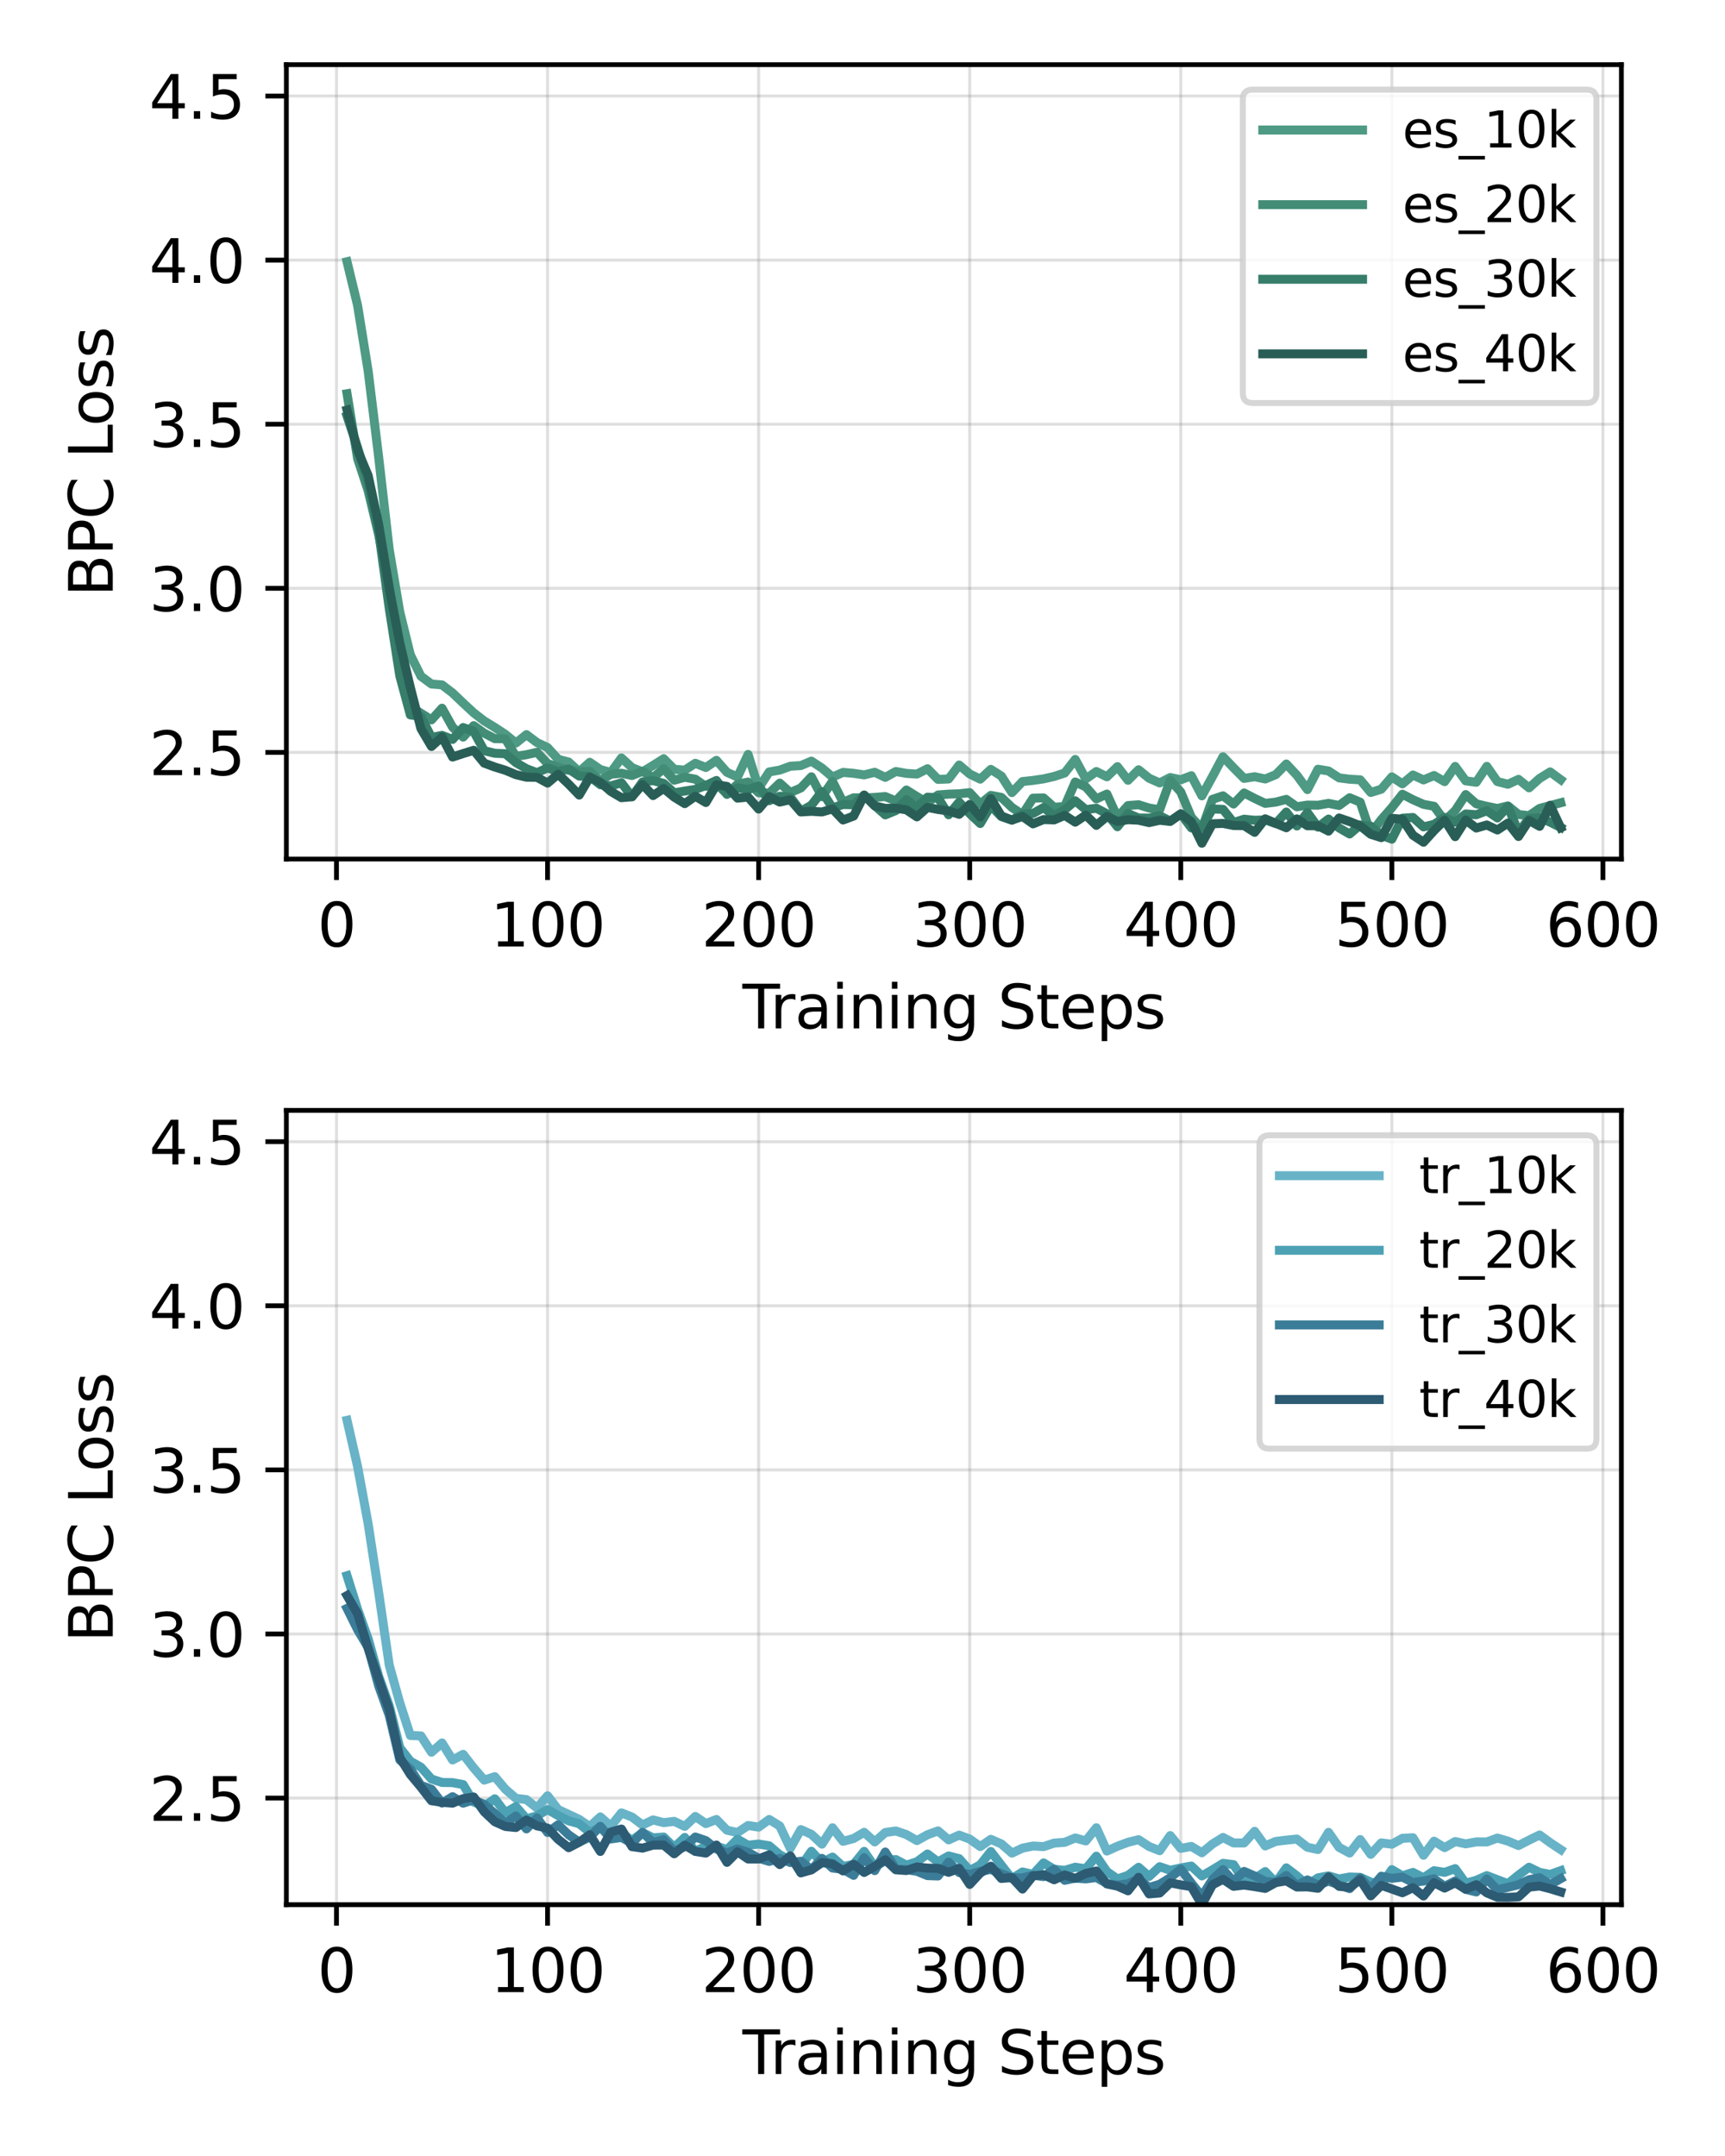 <?xml version="1.0" encoding="utf-8" standalone="no"?>
<!DOCTYPE svg PUBLIC "-//W3C//DTD SVG 1.1//EN"
  "http://www.w3.org/Graphics/SVG/1.1/DTD/svg11.dtd">
<svg xmlns:xlink="http://www.w3.org/1999/xlink" width="288pt" height="360pt" viewBox="0 0 288 360" xmlns="http://www.w3.org/2000/svg" version="1.1">
 <defs>
  <style type="text/css">*{stroke-linejoin: round; stroke-linecap: butt}</style>
 </defs>
 <g id="figure_1">
  <g id="patch_1">
   <path d="M 0 360 
L 288 360 
L 288 0 
L 0 0 
z
" style="fill: #ffffff"/>
  </g>
  <g id="axes_1">
   <g id="patch_2">
    <path d="M 47.81 143.44 
L 270.703 143.44 
L 270.703 10.8 
L 47.81 10.8 
z
" style="fill: #ffffff"/>
   </g>
   <g id="matplotlib.axis_1">
    <g id="xtick_1">
     <g id="line2d_1">
      <path d="M 56.179 143.44 
L 56.179 10.8 
" clip-path="url(#p9e62453592)" style="fill: none; stroke: #808080; stroke-opacity: 0.25; stroke-width: 0.5; stroke-linecap: square"/>
     </g>
     <g id="line2d_2">
      <defs>
       <path id="m101c21fabc" d="M 0 0 
L 0 3.5 
" style="stroke: #000000; stroke-width: 0.8"/>
      </defs>
      <g>
       <use xlink:href="#m101c21fabc" x="56.179" y="143.44" style="stroke: #000000; stroke-width: 0.8"/>
      </g>
     </g>
     <g id="text_1">
      <!-- 0 -->
      <g transform="translate(52.998 158.038) scale(0.1 -0.1)">
       <defs>
        <path id="DejaVuSans-30" d="M 2034 4250 
Q 1547 4250 1301 3770 
Q 1056 3291 1056 2328 
Q 1056 1369 1301 889 
Q 1547 409 2034 409 
Q 2525 409 2770 889 
Q 3016 1369 3016 2328 
Q 3016 3291 2770 3770 
Q 2525 4250 2034 4250 
z
M 2034 4750 
Q 2819 4750 3233 4129 
Q 3647 3509 3647 2328 
Q 3647 1150 3233 529 
Q 2819 -91 2034 -91 
Q 1250 -91 836 529 
Q 422 1150 422 2328 
Q 422 3509 836 4129 
Q 1250 4750 2034 4750 
z
" transform="scale(0.016)"/>
       </defs>
       <use xlink:href="#DejaVuSans-30"/>
      </g>
     </g>
    </g>
    <g id="xtick_2">
     <g id="line2d_3">
      <path d="M 91.419 143.44 
L 91.419 10.8 
" clip-path="url(#p9e62453592)" style="fill: none; stroke: #808080; stroke-opacity: 0.25; stroke-width: 0.5; stroke-linecap: square"/>
     </g>
     <g id="line2d_4">
      <g>
       <use xlink:href="#m101c21fabc" x="91.419" y="143.44" style="stroke: #000000; stroke-width: 0.8"/>
      </g>
     </g>
     <g id="text_2">
      <!-- 100 -->
      <g transform="translate(81.876 158.038) scale(0.1 -0.1)">
       <defs>
        <path id="DejaVuSans-31" d="M 794 531 
L 1825 531 
L 1825 4091 
L 703 3866 
L 703 4441 
L 1819 4666 
L 2450 4666 
L 2450 531 
L 3481 531 
L 3481 0 
L 794 0 
L 794 531 
z
" transform="scale(0.016)"/>
       </defs>
       <use xlink:href="#DejaVuSans-31"/>
       <use xlink:href="#DejaVuSans-30" x="63.623"/>
       <use xlink:href="#DejaVuSans-30" x="127.246"/>
      </g>
     </g>
    </g>
    <g id="xtick_3">
     <g id="line2d_5">
      <path d="M 126.659 143.44 
L 126.659 10.8 
" clip-path="url(#p9e62453592)" style="fill: none; stroke: #808080; stroke-opacity: 0.25; stroke-width: 0.5; stroke-linecap: square"/>
     </g>
     <g id="line2d_6">
      <g>
       <use xlink:href="#m101c21fabc" x="126.659" y="143.44" style="stroke: #000000; stroke-width: 0.8"/>
      </g>
     </g>
     <g id="text_3">
      <!-- 200 -->
      <g transform="translate(117.116 158.038) scale(0.1 -0.1)">
       <defs>
        <path id="DejaVuSans-32" d="M 1228 531 
L 3431 531 
L 3431 0 
L 469 0 
L 469 531 
Q 828 903 1448 1529 
Q 2069 2156 2228 2338 
Q 2531 2678 2651 2914 
Q 2772 3150 2772 3378 
Q 2772 3750 2511 3984 
Q 2250 4219 1831 4219 
Q 1534 4219 1204 4116 
Q 875 4013 500 3803 
L 500 4441 
Q 881 4594 1212 4672 
Q 1544 4750 1819 4750 
Q 2544 4750 2975 4387 
Q 3406 4025 3406 3419 
Q 3406 3131 3298 2873 
Q 3191 2616 2906 2266 
Q 2828 2175 2409 1742 
Q 1991 1309 1228 531 
z
" transform="scale(0.016)"/>
       </defs>
       <use xlink:href="#DejaVuSans-32"/>
       <use xlink:href="#DejaVuSans-30" x="63.623"/>
       <use xlink:href="#DejaVuSans-30" x="127.246"/>
      </g>
     </g>
    </g>
    <g id="xtick_4">
     <g id="line2d_7">
      <path d="M 161.899 143.44 
L 161.899 10.8 
" clip-path="url(#p9e62453592)" style="fill: none; stroke: #808080; stroke-opacity: 0.25; stroke-width: 0.5; stroke-linecap: square"/>
     </g>
     <g id="line2d_8">
      <g>
       <use xlink:href="#m101c21fabc" x="161.899" y="143.44" style="stroke: #000000; stroke-width: 0.8"/>
      </g>
     </g>
     <g id="text_4">
      <!-- 300 -->
      <g transform="translate(152.356 158.038) scale(0.1 -0.1)">
       <defs>
        <path id="DejaVuSans-33" d="M 2597 2516 
Q 3050 2419 3304 2112 
Q 3559 1806 3559 1356 
Q 3559 666 3084 287 
Q 2609 -91 1734 -91 
Q 1441 -91 1130 -33 
Q 819 25 488 141 
L 488 750 
Q 750 597 1062 519 
Q 1375 441 1716 441 
Q 2309 441 2620 675 
Q 2931 909 2931 1356 
Q 2931 1769 2642 2001 
Q 2353 2234 1838 2234 
L 1294 2234 
L 1294 2753 
L 1863 2753 
Q 2328 2753 2575 2939 
Q 2822 3125 2822 3475 
Q 2822 3834 2567 4026 
Q 2313 4219 1838 4219 
Q 1578 4219 1281 4162 
Q 984 4106 628 3988 
L 628 4550 
Q 988 4650 1302 4700 
Q 1616 4750 1894 4750 
Q 2613 4750 3031 4423 
Q 3450 4097 3450 3541 
Q 3450 3153 3228 2886 
Q 3006 2619 2597 2516 
z
" transform="scale(0.016)"/>
       </defs>
       <use xlink:href="#DejaVuSans-33"/>
       <use xlink:href="#DejaVuSans-30" x="63.623"/>
       <use xlink:href="#DejaVuSans-30" x="127.246"/>
      </g>
     </g>
    </g>
    <g id="xtick_5">
     <g id="line2d_9">
      <path d="M 197.139 143.44 
L 197.139 10.8 
" clip-path="url(#p9e62453592)" style="fill: none; stroke: #808080; stroke-opacity: 0.25; stroke-width: 0.5; stroke-linecap: square"/>
     </g>
     <g id="line2d_10">
      <g>
       <use xlink:href="#m101c21fabc" x="197.139" y="143.44" style="stroke: #000000; stroke-width: 0.8"/>
      </g>
     </g>
     <g id="text_5">
      <!-- 400 -->
      <g transform="translate(187.596 158.038) scale(0.1 -0.1)">
       <defs>
        <path id="DejaVuSans-34" d="M 2419 4116 
L 825 1625 
L 2419 1625 
L 2419 4116 
z
M 2253 4666 
L 3047 4666 
L 3047 1625 
L 3713 1625 
L 3713 1100 
L 3047 1100 
L 3047 0 
L 2419 0 
L 2419 1100 
L 313 1100 
L 313 1709 
L 2253 4666 
z
" transform="scale(0.016)"/>
       </defs>
       <use xlink:href="#DejaVuSans-34"/>
       <use xlink:href="#DejaVuSans-30" x="63.623"/>
       <use xlink:href="#DejaVuSans-30" x="127.246"/>
      </g>
     </g>
    </g>
    <g id="xtick_6">
     <g id="line2d_11">
      <path d="M 232.379 143.44 
L 232.379 10.8 
" clip-path="url(#p9e62453592)" style="fill: none; stroke: #808080; stroke-opacity: 0.25; stroke-width: 0.5; stroke-linecap: square"/>
     </g>
     <g id="line2d_12">
      <g>
       <use xlink:href="#m101c21fabc" x="232.379" y="143.44" style="stroke: #000000; stroke-width: 0.8"/>
      </g>
     </g>
     <g id="text_6">
      <!-- 500 -->
      <g transform="translate(222.836 158.038) scale(0.1 -0.1)">
       <defs>
        <path id="DejaVuSans-35" d="M 691 4666 
L 3169 4666 
L 3169 4134 
L 1269 4134 
L 1269 2991 
Q 1406 3038 1543 3061 
Q 1681 3084 1819 3084 
Q 2600 3084 3056 2656 
Q 3513 2228 3513 1497 
Q 3513 744 3044 326 
Q 2575 -91 1722 -91 
Q 1428 -91 1123 -41 
Q 819 9 494 109 
L 494 744 
Q 775 591 1075 516 
Q 1375 441 1709 441 
Q 2250 441 2565 725 
Q 2881 1009 2881 1497 
Q 2881 1984 2565 2268 
Q 2250 2553 1709 2553 
Q 1456 2553 1204 2497 
Q 953 2441 691 2322 
L 691 4666 
z
" transform="scale(0.016)"/>
       </defs>
       <use xlink:href="#DejaVuSans-35"/>
       <use xlink:href="#DejaVuSans-30" x="63.623"/>
       <use xlink:href="#DejaVuSans-30" x="127.246"/>
      </g>
     </g>
    </g>
    <g id="xtick_7">
     <g id="line2d_13">
      <path d="M 267.619 143.44 
L 267.619 10.8 
" clip-path="url(#p9e62453592)" style="fill: none; stroke: #808080; stroke-opacity: 0.25; stroke-width: 0.5; stroke-linecap: square"/>
     </g>
     <g id="line2d_14">
      <g>
       <use xlink:href="#m101c21fabc" x="267.619" y="143.44" style="stroke: #000000; stroke-width: 0.8"/>
      </g>
     </g>
     <g id="text_7">
      <!-- 600 -->
      <g transform="translate(258.076 158.038) scale(0.1 -0.1)">
       <defs>
        <path id="DejaVuSans-36" d="M 2113 2584 
Q 1688 2584 1439 2293 
Q 1191 2003 1191 1497 
Q 1191 994 1439 701 
Q 1688 409 2113 409 
Q 2538 409 2786 701 
Q 3034 994 3034 1497 
Q 3034 2003 2786 2293 
Q 2538 2584 2113 2584 
z
M 3366 4563 
L 3366 3988 
Q 3128 4100 2886 4159 
Q 2644 4219 2406 4219 
Q 1781 4219 1451 3797 
Q 1122 3375 1075 2522 
Q 1259 2794 1537 2939 
Q 1816 3084 2150 3084 
Q 2853 3084 3261 2657 
Q 3669 2231 3669 1497 
Q 3669 778 3244 343 
Q 2819 -91 2113 -91 
Q 1303 -91 875 529 
Q 447 1150 447 2328 
Q 447 3434 972 4092 
Q 1497 4750 2381 4750 
Q 2619 4750 2861 4703 
Q 3103 4656 3366 4563 
z
" transform="scale(0.016)"/>
       </defs>
       <use xlink:href="#DejaVuSans-36"/>
       <use xlink:href="#DejaVuSans-30" x="63.623"/>
       <use xlink:href="#DejaVuSans-30" x="127.246"/>
      </g>
     </g>
    </g>
    <g id="text_8">
     <!-- Training Steps -->
     <g transform="translate(123.952 171.717) scale(0.1 -0.1)">
      <defs>
       <path id="DejaVuSans-54" d="M -19 4666 
L 3928 4666 
L 3928 4134 
L 2272 4134 
L 2272 0 
L 1638 0 
L 1638 4134 
L -19 4134 
L -19 4666 
z
" transform="scale(0.016)"/>
       <path id="DejaVuSans-72" d="M 2631 2963 
Q 2534 3019 2420 3045 
Q 2306 3072 2169 3072 
Q 1681 3072 1420 2755 
Q 1159 2438 1159 1844 
L 1159 0 
L 581 0 
L 581 3500 
L 1159 3500 
L 1159 2956 
Q 1341 3275 1631 3429 
Q 1922 3584 2338 3584 
Q 2397 3584 2469 3576 
Q 2541 3569 2628 3553 
L 2631 2963 
z
" transform="scale(0.016)"/>
       <path id="DejaVuSans-61" d="M 2194 1759 
Q 1497 1759 1228 1600 
Q 959 1441 959 1056 
Q 959 750 1161 570 
Q 1363 391 1709 391 
Q 2188 391 2477 730 
Q 2766 1069 2766 1631 
L 2766 1759 
L 2194 1759 
z
M 3341 1997 
L 3341 0 
L 2766 0 
L 2766 531 
Q 2569 213 2275 61 
Q 1981 -91 1556 -91 
Q 1019 -91 701 211 
Q 384 513 384 1019 
Q 384 1609 779 1909 
Q 1175 2209 1959 2209 
L 2766 2209 
L 2766 2266 
Q 2766 2663 2505 2880 
Q 2244 3097 1772 3097 
Q 1472 3097 1187 3025 
Q 903 2953 641 2809 
L 641 3341 
Q 956 3463 1253 3523 
Q 1550 3584 1831 3584 
Q 2591 3584 2966 3190 
Q 3341 2797 3341 1997 
z
" transform="scale(0.016)"/>
       <path id="DejaVuSans-69" d="M 603 3500 
L 1178 3500 
L 1178 0 
L 603 0 
L 603 3500 
z
M 603 4863 
L 1178 4863 
L 1178 4134 
L 603 4134 
L 603 4863 
z
" transform="scale(0.016)"/>
       <path id="DejaVuSans-6e" d="M 3513 2113 
L 3513 0 
L 2938 0 
L 2938 2094 
Q 2938 2591 2744 2837 
Q 2550 3084 2163 3084 
Q 1697 3084 1428 2787 
Q 1159 2491 1159 1978 
L 1159 0 
L 581 0 
L 581 3500 
L 1159 3500 
L 1159 2956 
Q 1366 3272 1645 3428 
Q 1925 3584 2291 3584 
Q 2894 3584 3203 3211 
Q 3513 2838 3513 2113 
z
" transform="scale(0.016)"/>
       <path id="DejaVuSans-67" d="M 2906 1791 
Q 2906 2416 2648 2759 
Q 2391 3103 1925 3103 
Q 1463 3103 1205 2759 
Q 947 2416 947 1791 
Q 947 1169 1205 825 
Q 1463 481 1925 481 
Q 2391 481 2648 825 
Q 2906 1169 2906 1791 
z
M 3481 434 
Q 3481 -459 3084 -895 
Q 2688 -1331 1869 -1331 
Q 1566 -1331 1297 -1286 
Q 1028 -1241 775 -1147 
L 775 -588 
Q 1028 -725 1275 -790 
Q 1522 -856 1778 -856 
Q 2344 -856 2625 -561 
Q 2906 -266 2906 331 
L 2906 616 
Q 2728 306 2450 153 
Q 2172 0 1784 0 
Q 1141 0 747 490 
Q 353 981 353 1791 
Q 353 2603 747 3093 
Q 1141 3584 1784 3584 
Q 2172 3584 2450 3431 
Q 2728 3278 2906 2969 
L 2906 3500 
L 3481 3500 
L 3481 434 
z
" transform="scale(0.016)"/>
       <path id="DejaVuSans-20" transform="scale(0.016)"/>
       <path id="DejaVuSans-53" d="M 3425 4513 
L 3425 3897 
Q 3066 4069 2747 4153 
Q 2428 4238 2131 4238 
Q 1616 4238 1336 4038 
Q 1056 3838 1056 3469 
Q 1056 3159 1242 3001 
Q 1428 2844 1947 2747 
L 2328 2669 
Q 3034 2534 3370 2195 
Q 3706 1856 3706 1288 
Q 3706 609 3251 259 
Q 2797 -91 1919 -91 
Q 1588 -91 1214 -16 
Q 841 59 441 206 
L 441 856 
Q 825 641 1194 531 
Q 1563 422 1919 422 
Q 2459 422 2753 634 
Q 3047 847 3047 1241 
Q 3047 1584 2836 1778 
Q 2625 1972 2144 2069 
L 1759 2144 
Q 1053 2284 737 2584 
Q 422 2884 422 3419 
Q 422 4038 858 4394 
Q 1294 4750 2059 4750 
Q 2388 4750 2728 4690 
Q 3069 4631 3425 4513 
z
" transform="scale(0.016)"/>
       <path id="DejaVuSans-74" d="M 1172 4494 
L 1172 3500 
L 2356 3500 
L 2356 3053 
L 1172 3053 
L 1172 1153 
Q 1172 725 1289 603 
Q 1406 481 1766 481 
L 2356 481 
L 2356 0 
L 1766 0 
Q 1100 0 847 248 
Q 594 497 594 1153 
L 594 3053 
L 172 3053 
L 172 3500 
L 594 3500 
L 594 4494 
L 1172 4494 
z
" transform="scale(0.016)"/>
       <path id="DejaVuSans-65" d="M 3597 1894 
L 3597 1613 
L 953 1613 
Q 991 1019 1311 708 
Q 1631 397 2203 397 
Q 2534 397 2845 478 
Q 3156 559 3463 722 
L 3463 178 
Q 3153 47 2828 -22 
Q 2503 -91 2169 -91 
Q 1331 -91 842 396 
Q 353 884 353 1716 
Q 353 2575 817 3079 
Q 1281 3584 2069 3584 
Q 2775 3584 3186 3129 
Q 3597 2675 3597 1894 
z
M 3022 2063 
Q 3016 2534 2758 2815 
Q 2500 3097 2075 3097 
Q 1594 3097 1305 2825 
Q 1016 2553 972 2059 
L 3022 2063 
z
" transform="scale(0.016)"/>
       <path id="DejaVuSans-70" d="M 1159 525 
L 1159 -1331 
L 581 -1331 
L 581 3500 
L 1159 3500 
L 1159 2969 
Q 1341 3281 1617 3432 
Q 1894 3584 2278 3584 
Q 2916 3584 3314 3078 
Q 3713 2572 3713 1747 
Q 3713 922 3314 415 
Q 2916 -91 2278 -91 
Q 1894 -91 1617 61 
Q 1341 213 1159 525 
z
M 3116 1747 
Q 3116 2381 2855 2742 
Q 2594 3103 2138 3103 
Q 1681 3103 1420 2742 
Q 1159 2381 1159 1747 
Q 1159 1113 1420 752 
Q 1681 391 2138 391 
Q 2594 391 2855 752 
Q 3116 1113 3116 1747 
z
" transform="scale(0.016)"/>
       <path id="DejaVuSans-73" d="M 2834 3397 
L 2834 2853 
Q 2591 2978 2328 3040 
Q 2066 3103 1784 3103 
Q 1356 3103 1142 2972 
Q 928 2841 928 2578 
Q 928 2378 1081 2264 
Q 1234 2150 1697 2047 
L 1894 2003 
Q 2506 1872 2764 1633 
Q 3022 1394 3022 966 
Q 3022 478 2636 193 
Q 2250 -91 1575 -91 
Q 1294 -91 989 -36 
Q 684 19 347 128 
L 347 722 
Q 666 556 975 473 
Q 1284 391 1588 391 
Q 1994 391 2212 530 
Q 2431 669 2431 922 
Q 2431 1156 2273 1281 
Q 2116 1406 1581 1522 
L 1381 1569 
Q 847 1681 609 1914 
Q 372 2147 372 2553 
Q 372 3047 722 3315 
Q 1072 3584 1716 3584 
Q 2034 3584 2315 3537 
Q 2597 3491 2834 3397 
z
" transform="scale(0.016)"/>
      </defs>
      <use xlink:href="#DejaVuSans-54"/>
      <use xlink:href="#DejaVuSans-72" x="46.334"/>
      <use xlink:href="#DejaVuSans-61" x="87.447"/>
      <use xlink:href="#DejaVuSans-69" x="148.727"/>
      <use xlink:href="#DejaVuSans-6e" x="176.51"/>
      <use xlink:href="#DejaVuSans-69" x="239.889"/>
      <use xlink:href="#DejaVuSans-6e" x="267.672"/>
      <use xlink:href="#DejaVuSans-67" x="331.051"/>
      <use xlink:href="#DejaVuSans-20" x="394.527"/>
      <use xlink:href="#DejaVuSans-53" x="426.314"/>
      <use xlink:href="#DejaVuSans-74" x="489.791"/>
      <use xlink:href="#DejaVuSans-65" x="529"/>
      <use xlink:href="#DejaVuSans-70" x="590.523"/>
      <use xlink:href="#DejaVuSans-73" x="654"/>
     </g>
    </g>
   </g>
   <g id="matplotlib.axis_2">
    <g id="ytick_1">
     <g id="line2d_15">
      <path d="M 47.81 125.635 
L 270.703 125.635 
" clip-path="url(#p9e62453592)" style="fill: none; stroke: #808080; stroke-opacity: 0.25; stroke-width: 0.5; stroke-linecap: square"/>
     </g>
     <g id="line2d_16">
      <defs>
       <path id="m34ee3b01c9" d="M 0 0 
L -3.5 0 
" style="stroke: #000000; stroke-width: 0.8"/>
      </defs>
      <g>
       <use xlink:href="#m34ee3b01c9" x="47.81" y="125.635" style="stroke: #000000; stroke-width: 0.8"/>
      </g>
     </g>
     <g id="text_9">
      <!-- 2.5 -->
      <g transform="translate(24.907 129.434) scale(0.1 -0.1)">
       <defs>
        <path id="DejaVuSans-2e" d="M 684 794 
L 1344 794 
L 1344 0 
L 684 0 
L 684 794 
z
" transform="scale(0.016)"/>
       </defs>
       <use xlink:href="#DejaVuSans-32"/>
       <use xlink:href="#DejaVuSans-2e" x="63.623"/>
       <use xlink:href="#DejaVuSans-35" x="95.41"/>
      </g>
     </g>
    </g>
    <g id="ytick_2">
     <g id="line2d_17">
      <path d="M 47.81 98.235 
L 270.703 98.235 
" clip-path="url(#p9e62453592)" style="fill: none; stroke: #808080; stroke-opacity: 0.25; stroke-width: 0.5; stroke-linecap: square"/>
     </g>
     <g id="line2d_18">
      <g>
       <use xlink:href="#m34ee3b01c9" x="47.81" y="98.235" style="stroke: #000000; stroke-width: 0.8"/>
      </g>
     </g>
     <g id="text_10">
      <!-- 3.0 -->
      <g transform="translate(24.907 102.034) scale(0.1 -0.1)">
       <use xlink:href="#DejaVuSans-33"/>
       <use xlink:href="#DejaVuSans-2e" x="63.623"/>
       <use xlink:href="#DejaVuSans-30" x="95.41"/>
      </g>
     </g>
    </g>
    <g id="ytick_3">
     <g id="line2d_19">
      <path d="M 47.81 70.835 
L 270.703 70.835 
" clip-path="url(#p9e62453592)" style="fill: none; stroke: #808080; stroke-opacity: 0.25; stroke-width: 0.5; stroke-linecap: square"/>
     </g>
     <g id="line2d_20">
      <g>
       <use xlink:href="#m34ee3b01c9" x="47.81" y="70.835" style="stroke: #000000; stroke-width: 0.8"/>
      </g>
     </g>
     <g id="text_11">
      <!-- 3.5 -->
      <g transform="translate(24.907 74.634) scale(0.1 -0.1)">
       <use xlink:href="#DejaVuSans-33"/>
       <use xlink:href="#DejaVuSans-2e" x="63.623"/>
       <use xlink:href="#DejaVuSans-35" x="95.41"/>
      </g>
     </g>
    </g>
    <g id="ytick_4">
     <g id="line2d_21">
      <path d="M 47.81 43.435 
L 270.703 43.435 
" clip-path="url(#p9e62453592)" style="fill: none; stroke: #808080; stroke-opacity: 0.25; stroke-width: 0.5; stroke-linecap: square"/>
     </g>
     <g id="line2d_22">
      <g>
       <use xlink:href="#m34ee3b01c9" x="47.81" y="43.435" style="stroke: #000000; stroke-width: 0.8"/>
      </g>
     </g>
     <g id="text_12">
      <!-- 4.0 -->
      <g transform="translate(24.907 47.234) scale(0.1 -0.1)">
       <use xlink:href="#DejaVuSans-34"/>
       <use xlink:href="#DejaVuSans-2e" x="63.623"/>
       <use xlink:href="#DejaVuSans-30" x="95.41"/>
      </g>
     </g>
    </g>
    <g id="ytick_5">
     <g id="line2d_23">
      <path d="M 47.81 16.034 
L 270.703 16.034 
" clip-path="url(#p9e62453592)" style="fill: none; stroke: #808080; stroke-opacity: 0.25; stroke-width: 0.5; stroke-linecap: square"/>
     </g>
     <g id="line2d_24">
      <g>
       <use xlink:href="#m34ee3b01c9" x="47.81" y="16.034" style="stroke: #000000; stroke-width: 0.8"/>
      </g>
     </g>
     <g id="text_13">
      <!-- 4.5 -->
      <g transform="translate(24.907 19.834) scale(0.1 -0.1)">
       <use xlink:href="#DejaVuSans-34"/>
       <use xlink:href="#DejaVuSans-2e" x="63.623"/>
       <use xlink:href="#DejaVuSans-35" x="95.41"/>
      </g>
     </g>
    </g>
    <g id="text_14">
     <!-- BPC Loss -->
     <g transform="translate(18.827 99.613) rotate(-90) scale(0.1 -0.1)">
      <defs>
       <path id="DejaVuSans-42" d="M 1259 2228 
L 1259 519 
L 2272 519 
Q 2781 519 3026 730 
Q 3272 941 3272 1375 
Q 3272 1813 3026 2020 
Q 2781 2228 2272 2228 
L 1259 2228 
z
M 1259 4147 
L 1259 2741 
L 2194 2741 
Q 2656 2741 2882 2914 
Q 3109 3088 3109 3444 
Q 3109 3797 2882 3972 
Q 2656 4147 2194 4147 
L 1259 4147 
z
M 628 4666 
L 2241 4666 
Q 2963 4666 3353 4366 
Q 3744 4066 3744 3513 
Q 3744 3084 3544 2831 
Q 3344 2578 2956 2516 
Q 3422 2416 3680 2098 
Q 3938 1781 3938 1306 
Q 3938 681 3513 340 
Q 3088 0 2303 0 
L 628 0 
L 628 4666 
z
" transform="scale(0.016)"/>
       <path id="DejaVuSans-50" d="M 1259 4147 
L 1259 2394 
L 2053 2394 
Q 2494 2394 2734 2622 
Q 2975 2850 2975 3272 
Q 2975 3691 2734 3919 
Q 2494 4147 2053 4147 
L 1259 4147 
z
M 628 4666 
L 2053 4666 
Q 2838 4666 3239 4311 
Q 3641 3956 3641 3272 
Q 3641 2581 3239 2228 
Q 2838 1875 2053 1875 
L 1259 1875 
L 1259 0 
L 628 0 
L 628 4666 
z
" transform="scale(0.016)"/>
       <path id="DejaVuSans-43" d="M 4122 4306 
L 4122 3641 
Q 3803 3938 3442 4084 
Q 3081 4231 2675 4231 
Q 1875 4231 1450 3742 
Q 1025 3253 1025 2328 
Q 1025 1406 1450 917 
Q 1875 428 2675 428 
Q 3081 428 3442 575 
Q 3803 722 4122 1019 
L 4122 359 
Q 3791 134 3420 21 
Q 3050 -91 2638 -91 
Q 1578 -91 968 557 
Q 359 1206 359 2328 
Q 359 3453 968 4101 
Q 1578 4750 2638 4750 
Q 3056 4750 3426 4639 
Q 3797 4528 4122 4306 
z
" transform="scale(0.016)"/>
       <path id="DejaVuSans-4c" d="M 628 4666 
L 1259 4666 
L 1259 531 
L 3531 531 
L 3531 0 
L 628 0 
L 628 4666 
z
" transform="scale(0.016)"/>
       <path id="DejaVuSans-6f" d="M 1959 3097 
Q 1497 3097 1228 2736 
Q 959 2375 959 1747 
Q 959 1119 1226 758 
Q 1494 397 1959 397 
Q 2419 397 2687 759 
Q 2956 1122 2956 1747 
Q 2956 2369 2687 2733 
Q 2419 3097 1959 3097 
z
M 1959 3584 
Q 2709 3584 3137 3096 
Q 3566 2609 3566 1747 
Q 3566 888 3137 398 
Q 2709 -91 1959 -91 
Q 1206 -91 779 398 
Q 353 888 353 1747 
Q 353 2609 779 3096 
Q 1206 3584 1959 3584 
z
" transform="scale(0.016)"/>
      </defs>
      <use xlink:href="#DejaVuSans-42"/>
      <use xlink:href="#DejaVuSans-50" x="68.604"/>
      <use xlink:href="#DejaVuSans-43" x="128.906"/>
      <use xlink:href="#DejaVuSans-20" x="198.73"/>
      <use xlink:href="#DejaVuSans-4c" x="230.518"/>
      <use xlink:href="#DejaVuSans-6f" x="284.48"/>
      <use xlink:href="#DejaVuSans-73" x="345.662"/>
      <use xlink:href="#DejaVuSans-73" x="397.762"/>
     </g>
    </g>
   </g>
   <g id="line2d_25">
    <path d="M 57.941 43.701 
L 59.703 51.003 
L 61.465 61.938 
L 63.227 76.379 
L 64.989 91.789 
L 66.751 102.197 
L 68.513 109.345 
L 70.275 112.912 
L 72.037 114.212 
L 73.799 114.361 
L 75.561 115.709 
L 77.323 117.389 
L 79.085 119.025 
L 80.847 120.386 
L 82.609 121.463 
L 84.371 122.621 
L 86.133 124.072 
L 87.895 122.666 
L 89.657 123.991 
L 91.419 124.826 
L 93.181 126.773 
L 94.943 127.243 
L 96.705 128.865 
L 98.467 127.282 
L 100.229 128.498 
L 101.991 128.983 
L 103.753 126.561 
L 105.515 128.171 
L 107.277 128.873 
L 109.039 127.804 
L 110.801 126.69 
L 112.563 128.447 
L 114.325 128.597 
L 116.087 127.449 
L 117.849 128.155 
L 119.611 126.956 
L 121.373 128.958 
L 123.135 129.739 
L 124.897 125.972 
L 126.659 131.606 
L 128.421 128.895 
L 130.183 128.587 
L 131.945 127.942 
L 133.707 127.833 
L 135.469 127.091 
L 137.231 128.249 
L 138.993 129.746 
L 140.755 128.974 
L 142.517 129.128 
L 144.279 129.387 
L 146.041 128.953 
L 147.803 129.8 
L 149.565 128.823 
L 151.327 129.136 
L 153.089 129.253 
L 154.851 128.353 
L 156.613 130.144 
L 158.375 130.068 
L 160.137 127.74 
L 161.899 129.232 
L 163.661 130.1 
L 165.423 128.468 
L 167.185 129.584 
L 168.947 132.345 
L 170.709 130.5 
L 172.471 130.311 
L 174.233 130.052 
L 175.995 129.649 
L 177.757 129.072 
L 179.519 126.809 
L 181.281 130.068 
L 183.043 128.824 
L 184.805 129.708 
L 186.567 128.009 
L 188.329 130.292 
L 190.091 128.532 
L 191.853 129.948 
L 193.615 130.731 
L 195.377 129.826 
L 197.139 130.205 
L 198.901 129.527 
L 200.663 132.889 
L 202.425 129.671 
L 204.187 126.356 
L 205.949 128.198 
L 207.711 129.975 
L 209.473 129.694 
L 211.235 130.074 
L 212.997 129.347 
L 214.759 127.567 
L 216.521 129.449 
L 218.283 131.843 
L 220.045 128.441 
L 221.807 128.736 
L 223.569 129.885 
L 225.331 130.111 
L 227.093 130.21 
L 228.855 132.325 
L 230.617 131.774 
L 232.379 129.717 
L 234.141 130.884 
L 235.903 129.408 
L 237.665 130.227 
L 239.427 129.492 
L 241.189 130.518 
L 242.951 127.973 
L 244.713 130.386 
L 246.475 130.617 
L 248.237 127.968 
L 249.999 130.502 
L 251.761 130.954 
L 253.523 130.134 
L 255.285 131.552 
L 257.047 129.981 
L 258.809 128.89 
L 260.571 130.186 
" clip-path="url(#p9e62453592)" style="fill: none; stroke: #4e9a84; stroke-width: 1.5; stroke-linecap: square"/>
   </g>
   <g id="line2d_26">
    <path d="M 57.941 65.743 
L 59.703 76.567 
L 61.465 81.942 
L 63.227 89.305 
L 64.989 97.65 
L 66.751 109.355 
L 68.513 117.945 
L 70.275 119.094 
L 72.037 120.205 
L 73.799 118.251 
L 75.561 121.424 
L 77.323 123.076 
L 79.085 121.161 
L 80.847 122.425 
L 82.609 123.339 
L 84.371 123.361 
L 86.133 126.301 
L 87.895 126.016 
L 89.657 125.612 
L 91.419 127.492 
L 93.181 128.101 
L 94.943 128.605 
L 96.705 128.865 
L 98.467 128.811 
L 100.229 130.357 
L 101.991 129.282 
L 103.753 129.117 
L 105.515 129.49 
L 107.277 128.793 
L 109.039 129.842 
L 110.801 128.342 
L 112.563 130.278 
L 114.325 129.79 
L 116.087 130.103 
L 117.849 131.312 
L 119.611 130.89 
L 121.373 132.563 
L 123.135 130.944 
L 124.897 130.586 
L 126.659 132.37 
L 128.421 132.448 
L 130.183 130.76 
L 131.945 132.335 
L 133.707 131.573 
L 135.469 129.705 
L 137.231 133.038 
L 138.993 130.472 
L 140.755 133.967 
L 142.517 133.212 
L 144.279 133.239 
L 146.041 133.149 
L 147.803 133.006 
L 149.565 133.74 
L 151.327 131.913 
L 153.089 133.006 
L 154.851 134.029 
L 156.613 132.738 
L 158.375 132.605 
L 160.137 132.543 
L 161.899 132.354 
L 163.661 134.25 
L 165.423 132.807 
L 167.185 133.146 
L 168.947 134.823 
L 170.709 136.011 
L 172.471 133.272 
L 174.233 133.234 
L 175.995 134.807 
L 177.757 134.651 
L 179.519 130.574 
L 181.281 131.392 
L 183.043 133.398 
L 184.805 132.586 
L 186.567 136.47 
L 188.329 134.508 
L 190.091 134.373 
L 191.853 134.923 
L 193.615 135.209 
L 195.377 130.281 
L 197.139 132.245 
L 198.901 136.462 
L 200.663 138.397 
L 202.425 133.472 
L 204.187 132.883 
L 205.949 134.252 
L 207.711 132.407 
L 209.473 133.315 
L 211.235 134.146 
L 212.997 133.934 
L 214.759 133.474 
L 216.521 134.716 
L 218.283 134.427 
L 220.045 134.455 
L 221.807 134.143 
L 223.569 134.495 
L 225.331 133.204 
L 227.093 133.944 
L 228.855 139.194 
L 230.617 136.861 
L 232.379 134.854 
L 234.141 132.617 
L 235.903 133.529 
L 237.665 134.306 
L 239.427 134.633 
L 241.189 137.038 
L 242.951 135.364 
L 244.713 132.673 
L 246.475 134.215 
L 248.237 134.635 
L 249.999 134.999 
L 251.761 134.567 
L 253.523 135.997 
L 255.285 136.202 
L 257.047 134.991 
L 258.809 134.514 
L 260.571 134.045 
" clip-path="url(#p9e62453592)" style="fill: none; stroke: #438d77; stroke-width: 1.5; stroke-linecap: square"/>
   </g>
   <g id="line2d_27">
    <path d="M 57.941 69.474 
L 59.703 74.74 
L 61.465 80.582 
L 63.227 88.872 
L 64.989 101.599 
L 66.751 112.869 
L 68.513 119.373 
L 70.275 119.631 
L 72.037 123.133 
L 73.799 122.785 
L 75.561 123.468 
L 77.323 121.485 
L 79.085 122.135 
L 80.847 125.355 
L 82.609 125.777 
L 84.371 125.852 
L 86.133 127.339 
L 87.895 128.357 
L 89.657 129.022 
L 91.419 128.225 
L 93.181 128.84 
L 94.943 128.411 
L 96.705 129.588 
L 98.467 129.648 
L 100.229 131.031 
L 101.991 131.228 
L 103.753 130.706 
L 105.515 133.039 
L 107.277 130.565 
L 109.039 130.349 
L 110.801 130.808 
L 112.563 132.382 
L 114.325 132.086 
L 116.087 131.816 
L 117.849 131.152 
L 119.611 130.317 
L 121.373 132.64 
L 123.135 131.547 
L 124.897 131.851 
L 126.659 131.249 
L 128.421 133.695 
L 130.183 132.948 
L 131.945 133.103 
L 133.707 135.438 
L 135.469 134.456 
L 137.231 132.176 
L 138.993 134.895 
L 140.755 134.332 
L 142.517 134.375 
L 144.279 132.739 
L 146.041 134.518 
L 147.803 136.067 
L 149.565 135.343 
L 151.327 133.528 
L 153.089 134.791 
L 154.851 133.116 
L 156.613 133.21 
L 158.375 136.046 
L 160.137 133.923 
L 161.899 135.848 
L 163.661 137.506 
L 165.423 134.552 
L 167.185 136.349 
L 168.947 136.957 
L 170.709 135.931 
L 172.471 135.826 
L 174.233 134.841 
L 175.995 136.224 
L 177.757 135.209 
L 179.519 133.71 
L 181.281 135.195 
L 183.043 134.957 
L 184.805 135.879 
L 186.567 138.046 
L 188.329 135.838 
L 190.091 136.592 
L 191.853 136.599 
L 193.615 136.207 
L 195.377 137.096 
L 197.139 135.875 
L 198.901 138.234 
L 200.663 138.133 
L 202.425 135.082 
L 204.187 135.142 
L 205.949 137.355 
L 207.711 136.786 
L 209.473 136.964 
L 211.235 136.897 
L 212.997 137.525 
L 214.759 135.588 
L 216.521 137.922 
L 218.283 135.666 
L 220.045 138.112 
L 221.807 136.761 
L 223.569 138.246 
L 225.331 139.255 
L 227.093 137.755 
L 228.855 137.948 
L 230.617 139.467 
L 232.379 140.119 
L 234.141 136.621 
L 235.903 136.502 
L 237.665 138.072 
L 239.427 137.648 
L 241.189 136.499 
L 242.951 137.281 
L 244.713 135.91 
L 246.475 136.047 
L 248.237 135.374 
L 249.999 136.578 
L 251.761 134.671 
L 253.523 138.963 
L 255.285 136.675 
L 257.047 136.535 
L 258.809 137.285 
L 260.571 138.171 
" clip-path="url(#p9e62453592)" style="fill: none; stroke: #367d6a; stroke-width: 1.5; stroke-linecap: square"/>
   </g>
   <g id="line2d_28">
    <path d="M 57.941 68.464 
L 59.703 75.195 
L 61.465 79.398 
L 63.227 87.603 
L 64.989 98.264 
L 66.751 107.356 
L 68.513 114.798 
L 70.275 121.656 
L 72.037 124.645 
L 73.799 123.052 
L 75.561 126.407 
L 77.323 125.826 
L 79.085 125.282 
L 80.847 127.43 
L 82.609 128.075 
L 84.371 128.617 
L 86.133 129.349 
L 87.895 129.776 
L 89.657 129.8 
L 91.419 130.757 
L 93.181 129.265 
L 94.943 130.937 
L 96.705 132.759 
L 98.467 129.766 
L 100.229 130.627 
L 101.991 132.156 
L 103.753 133.196 
L 105.515 133.038 
L 107.277 130.996 
L 109.039 132.845 
L 110.801 131.654 
L 112.563 133.105 
L 114.325 134.189 
L 116.087 132.952 
L 117.849 134.001 
L 119.611 131.037 
L 121.373 131.314 
L 123.135 133.277 
L 124.897 133.089 
L 126.659 135.094 
L 128.421 133.015 
L 130.183 133.929 
L 131.945 133.525 
L 133.707 135.576 
L 135.469 135.469 
L 137.231 135.579 
L 138.993 135.063 
L 140.755 136.922 
L 142.517 136.264 
L 144.279 132.796 
L 146.041 134.56 
L 147.803 134.979 
L 149.565 134.946 
L 151.327 135.223 
L 153.089 136.399 
L 154.851 134.815 
L 156.613 135.165 
L 158.375 135.403 
L 160.137 135.97 
L 161.899 134.326 
L 163.661 136.391 
L 165.423 133.333 
L 167.185 136.247 
L 168.947 136.931 
L 170.709 136.326 
L 172.471 137.565 
L 174.233 136.847 
L 175.995 136.906 
L 177.757 136.143 
L 179.519 137.283 
L 181.281 136.101 
L 183.043 137.817 
L 184.805 136.337 
L 186.567 137.157 
L 188.329 136.868 
L 190.091 136.957 
L 191.853 137.359 
L 193.615 136.964 
L 195.377 137.16 
L 197.139 135.912 
L 198.901 137.209 
L 200.663 140.8 
L 202.425 137.55 
L 204.187 137.489 
L 205.949 137.84 
L 207.711 137.868 
L 209.473 138.979 
L 211.235 136.718 
L 212.997 137.474 
L 214.759 138.216 
L 216.521 136.739 
L 218.283 137.884 
L 220.045 137.878 
L 221.807 138.776 
L 223.569 136.584 
L 225.331 137.18 
L 227.093 137.892 
L 228.855 139.305 
L 230.617 139.868 
L 232.379 136.637 
L 234.141 136.801 
L 235.903 139.462 
L 237.665 140.632 
L 239.427 138.694 
L 241.189 136.948 
L 242.951 139.704 
L 244.713 136.931 
L 246.475 138.262 
L 248.237 137.753 
L 249.999 138.592 
L 251.761 137.43 
L 253.523 139.674 
L 255.285 136.982 
L 257.047 137.98 
L 258.809 134.462 
L 260.571 138.215 
" clip-path="url(#p9e62453592)" style="fill: none; stroke: #295e57; stroke-width: 1.5; stroke-linecap: square"/>
   </g>
   <g id="patch_3">
    <path d="M 47.81 143.44 
L 47.81 10.8 
" style="fill: none; stroke: #000000; stroke-width: 0.8; stroke-linejoin: miter; stroke-linecap: square"/>
   </g>
   <g id="patch_4">
    <path d="M 270.703 143.44 
L 270.703 10.8 
" style="fill: none; stroke: #000000; stroke-width: 0.8; stroke-linejoin: miter; stroke-linecap: square"/>
   </g>
   <g id="patch_5">
    <path d="M 47.81 143.44 
L 270.703 143.44 
" style="fill: none; stroke: #000000; stroke-width: 0.8; stroke-linejoin: miter; stroke-linecap: square"/>
   </g>
   <g id="patch_6">
    <path d="M 47.81 10.8 
L 270.703 10.8 
" style="fill: none; stroke: #000000; stroke-width: 0.8; stroke-linejoin: miter; stroke-linecap: square"/>
   </g>
   <g id="legend_1">
    <g id="patch_7">
     <path d="M 209.162 67.298 
L 264.872 67.298 
Q 266.538 67.298 266.538 65.632 
L 266.538 16.631 
Q 266.538 14.965 264.872 14.965 
L 209.162 14.965 
Q 207.496 14.965 207.496 16.631 
L 207.496 65.632 
Q 207.496 67.298 209.162 67.298 
z
" style="fill: #ffffff; opacity: 0.8; stroke: #cccccc; stroke-linejoin: miter"/>
    </g>
    <g id="line2d_29">
     <path d="M 210.828 21.711 
L 219.158 21.711 
L 227.488 21.711 
" style="fill: none; stroke: #4e9a84; stroke-width: 1.5; stroke-linecap: square"/>
    </g>
    <g id="text_15">
     <!-- es_10k -->
     <g transform="translate(234.152 24.626) scale(0.083 -0.083)">
      <defs>
       <path id="DejaVuSans-5f" d="M 3263 -1063 
L 3263 -1509 
L -63 -1509 
L -63 -1063 
L 3263 -1063 
z
" transform="scale(0.016)"/>
       <path id="DejaVuSans-6b" d="M 581 4863 
L 1159 4863 
L 1159 1991 
L 2875 3500 
L 3609 3500 
L 1753 1863 
L 3688 0 
L 2938 0 
L 1159 1709 
L 1159 0 
L 581 0 
L 581 4863 
z
" transform="scale(0.016)"/>
      </defs>
      <use xlink:href="#DejaVuSans-65"/>
      <use xlink:href="#DejaVuSans-73" x="61.523"/>
      <use xlink:href="#DejaVuSans-5f" x="113.623"/>
      <use xlink:href="#DejaVuSans-31" x="163.623"/>
      <use xlink:href="#DejaVuSans-30" x="227.246"/>
      <use xlink:href="#DejaVuSans-6b" x="290.869"/>
     </g>
    </g>
    <g id="line2d_30">
     <path d="M 210.828 34.17 
L 219.158 34.17 
L 227.488 34.17 
" style="fill: none; stroke: #438d77; stroke-width: 1.5; stroke-linecap: square"/>
    </g>
    <g id="text_16">
     <!-- es_20k -->
     <g transform="translate(234.152 37.085) scale(0.083 -0.083)">
      <use xlink:href="#DejaVuSans-65"/>
      <use xlink:href="#DejaVuSans-73" x="61.523"/>
      <use xlink:href="#DejaVuSans-5f" x="113.623"/>
      <use xlink:href="#DejaVuSans-32" x="163.623"/>
      <use xlink:href="#DejaVuSans-30" x="227.246"/>
      <use xlink:href="#DejaVuSans-6b" x="290.869"/>
     </g>
    </g>
    <g id="line2d_31">
     <path d="M 210.828 46.628 
L 219.158 46.628 
L 227.488 46.628 
" style="fill: none; stroke: #367d6a; stroke-width: 1.5; stroke-linecap: square"/>
    </g>
    <g id="text_17">
     <!-- es_30k -->
     <g transform="translate(234.152 49.544) scale(0.083 -0.083)">
      <use xlink:href="#DejaVuSans-65"/>
      <use xlink:href="#DejaVuSans-73" x="61.523"/>
      <use xlink:href="#DejaVuSans-5f" x="113.623"/>
      <use xlink:href="#DejaVuSans-33" x="163.623"/>
      <use xlink:href="#DejaVuSans-30" x="227.246"/>
      <use xlink:href="#DejaVuSans-6b" x="290.869"/>
     </g>
    </g>
    <g id="line2d_32">
     <path d="M 210.828 59.087 
L 219.158 59.087 
L 227.488 59.087 
" style="fill: none; stroke: #295e57; stroke-width: 1.5; stroke-linecap: square"/>
    </g>
    <g id="text_18">
     <!-- es_40k -->
     <g transform="translate(234.152 62.002) scale(0.083 -0.083)">
      <use xlink:href="#DejaVuSans-65"/>
      <use xlink:href="#DejaVuSans-73" x="61.523"/>
      <use xlink:href="#DejaVuSans-5f" x="113.623"/>
      <use xlink:href="#DejaVuSans-34" x="163.623"/>
      <use xlink:href="#DejaVuSans-30" x="227.246"/>
      <use xlink:href="#DejaVuSans-6b" x="290.869"/>
     </g>
    </g>
   </g>
  </g>
  <g id="axes_2">
   <g id="patch_8">
    <path d="M 47.81 318.04 
L 270.703 318.04 
L 270.703 185.4 
L 47.81 185.4 
z
" style="fill: #ffffff"/>
   </g>
   <g id="matplotlib.axis_3">
    <g id="xtick_8">
     <g id="line2d_33">
      <path d="M 56.179 318.04 
L 56.179 185.4 
" clip-path="url(#p721b571843)" style="fill: none; stroke: #808080; stroke-opacity: 0.25; stroke-width: 0.5; stroke-linecap: square"/>
     </g>
     <g id="line2d_34">
      <g>
       <use xlink:href="#m101c21fabc" x="56.179" y="318.04" style="stroke: #000000; stroke-width: 0.8"/>
      </g>
     </g>
     <g id="text_19">
      <!-- 0 -->
      <g transform="translate(52.998 332.638) scale(0.1 -0.1)">
       <use xlink:href="#DejaVuSans-30"/>
      </g>
     </g>
    </g>
    <g id="xtick_9">
     <g id="line2d_35">
      <path d="M 91.419 318.04 
L 91.419 185.4 
" clip-path="url(#p721b571843)" style="fill: none; stroke: #808080; stroke-opacity: 0.25; stroke-width: 0.5; stroke-linecap: square"/>
     </g>
     <g id="line2d_36">
      <g>
       <use xlink:href="#m101c21fabc" x="91.419" y="318.04" style="stroke: #000000; stroke-width: 0.8"/>
      </g>
     </g>
     <g id="text_20">
      <!-- 100 -->
      <g transform="translate(81.876 332.638) scale(0.1 -0.1)">
       <use xlink:href="#DejaVuSans-31"/>
       <use xlink:href="#DejaVuSans-30" x="63.623"/>
       <use xlink:href="#DejaVuSans-30" x="127.246"/>
      </g>
     </g>
    </g>
    <g id="xtick_10">
     <g id="line2d_37">
      <path d="M 126.659 318.04 
L 126.659 185.4 
" clip-path="url(#p721b571843)" style="fill: none; stroke: #808080; stroke-opacity: 0.25; stroke-width: 0.5; stroke-linecap: square"/>
     </g>
     <g id="line2d_38">
      <g>
       <use xlink:href="#m101c21fabc" x="126.659" y="318.04" style="stroke: #000000; stroke-width: 0.8"/>
      </g>
     </g>
     <g id="text_21">
      <!-- 200 -->
      <g transform="translate(117.116 332.638) scale(0.1 -0.1)">
       <use xlink:href="#DejaVuSans-32"/>
       <use xlink:href="#DejaVuSans-30" x="63.623"/>
       <use xlink:href="#DejaVuSans-30" x="127.246"/>
      </g>
     </g>
    </g>
    <g id="xtick_11">
     <g id="line2d_39">
      <path d="M 161.899 318.04 
L 161.899 185.4 
" clip-path="url(#p721b571843)" style="fill: none; stroke: #808080; stroke-opacity: 0.25; stroke-width: 0.5; stroke-linecap: square"/>
     </g>
     <g id="line2d_40">
      <g>
       <use xlink:href="#m101c21fabc" x="161.899" y="318.04" style="stroke: #000000; stroke-width: 0.8"/>
      </g>
     </g>
     <g id="text_22">
      <!-- 300 -->
      <g transform="translate(152.356 332.638) scale(0.1 -0.1)">
       <use xlink:href="#DejaVuSans-33"/>
       <use xlink:href="#DejaVuSans-30" x="63.623"/>
       <use xlink:href="#DejaVuSans-30" x="127.246"/>
      </g>
     </g>
    </g>
    <g id="xtick_12">
     <g id="line2d_41">
      <path d="M 197.139 318.04 
L 197.139 185.4 
" clip-path="url(#p721b571843)" style="fill: none; stroke: #808080; stroke-opacity: 0.25; stroke-width: 0.5; stroke-linecap: square"/>
     </g>
     <g id="line2d_42">
      <g>
       <use xlink:href="#m101c21fabc" x="197.139" y="318.04" style="stroke: #000000; stroke-width: 0.8"/>
      </g>
     </g>
     <g id="text_23">
      <!-- 400 -->
      <g transform="translate(187.596 332.638) scale(0.1 -0.1)">
       <use xlink:href="#DejaVuSans-34"/>
       <use xlink:href="#DejaVuSans-30" x="63.623"/>
       <use xlink:href="#DejaVuSans-30" x="127.246"/>
      </g>
     </g>
    </g>
    <g id="xtick_13">
     <g id="line2d_43">
      <path d="M 232.379 318.04 
L 232.379 185.4 
" clip-path="url(#p721b571843)" style="fill: none; stroke: #808080; stroke-opacity: 0.25; stroke-width: 0.5; stroke-linecap: square"/>
     </g>
     <g id="line2d_44">
      <g>
       <use xlink:href="#m101c21fabc" x="232.379" y="318.04" style="stroke: #000000; stroke-width: 0.8"/>
      </g>
     </g>
     <g id="text_24">
      <!-- 500 -->
      <g transform="translate(222.836 332.638) scale(0.1 -0.1)">
       <use xlink:href="#DejaVuSans-35"/>
       <use xlink:href="#DejaVuSans-30" x="63.623"/>
       <use xlink:href="#DejaVuSans-30" x="127.246"/>
      </g>
     </g>
    </g>
    <g id="xtick_14">
     <g id="line2d_45">
      <path d="M 267.619 318.04 
L 267.619 185.4 
" clip-path="url(#p721b571843)" style="fill: none; stroke: #808080; stroke-opacity: 0.25; stroke-width: 0.5; stroke-linecap: square"/>
     </g>
     <g id="line2d_46">
      <g>
       <use xlink:href="#m101c21fabc" x="267.619" y="318.04" style="stroke: #000000; stroke-width: 0.8"/>
      </g>
     </g>
     <g id="text_25">
      <!-- 600 -->
      <g transform="translate(258.076 332.638) scale(0.1 -0.1)">
       <use xlink:href="#DejaVuSans-36"/>
       <use xlink:href="#DejaVuSans-30" x="63.623"/>
       <use xlink:href="#DejaVuSans-30" x="127.246"/>
      </g>
     </g>
    </g>
    <g id="text_26">
     <!-- Training Steps -->
     <g transform="translate(123.952 346.317) scale(0.1 -0.1)">
      <use xlink:href="#DejaVuSans-54"/>
      <use xlink:href="#DejaVuSans-72" x="46.334"/>
      <use xlink:href="#DejaVuSans-61" x="87.447"/>
      <use xlink:href="#DejaVuSans-69" x="148.727"/>
      <use xlink:href="#DejaVuSans-6e" x="176.51"/>
      <use xlink:href="#DejaVuSans-69" x="239.889"/>
      <use xlink:href="#DejaVuSans-6e" x="267.672"/>
      <use xlink:href="#DejaVuSans-67" x="331.051"/>
      <use xlink:href="#DejaVuSans-20" x="394.527"/>
      <use xlink:href="#DejaVuSans-53" x="426.314"/>
      <use xlink:href="#DejaVuSans-74" x="489.791"/>
      <use xlink:href="#DejaVuSans-65" x="529"/>
      <use xlink:href="#DejaVuSans-70" x="590.523"/>
      <use xlink:href="#DejaVuSans-73" x="654"/>
     </g>
    </g>
   </g>
   <g id="matplotlib.axis_4">
    <g id="ytick_6">
     <g id="line2d_47">
      <path d="M 47.81 300.235 
L 270.703 300.235 
" clip-path="url(#p721b571843)" style="fill: none; stroke: #808080; stroke-opacity: 0.25; stroke-width: 0.5; stroke-linecap: square"/>
     </g>
     <g id="line2d_48">
      <g>
       <use xlink:href="#m34ee3b01c9" x="47.81" y="300.235" style="stroke: #000000; stroke-width: 0.8"/>
      </g>
     </g>
     <g id="text_27">
      <!-- 2.5 -->
      <g transform="translate(24.907 304.034) scale(0.1 -0.1)">
       <use xlink:href="#DejaVuSans-32"/>
       <use xlink:href="#DejaVuSans-2e" x="63.623"/>
       <use xlink:href="#DejaVuSans-35" x="95.41"/>
      </g>
     </g>
    </g>
    <g id="ytick_7">
     <g id="line2d_49">
      <path d="M 47.81 272.835 
L 270.703 272.835 
" clip-path="url(#p721b571843)" style="fill: none; stroke: #808080; stroke-opacity: 0.25; stroke-width: 0.5; stroke-linecap: square"/>
     </g>
     <g id="line2d_50">
      <g>
       <use xlink:href="#m34ee3b01c9" x="47.81" y="272.835" style="stroke: #000000; stroke-width: 0.8"/>
      </g>
     </g>
     <g id="text_28">
      <!-- 3.0 -->
      <g transform="translate(24.907 276.634) scale(0.1 -0.1)">
       <use xlink:href="#DejaVuSans-33"/>
       <use xlink:href="#DejaVuSans-2e" x="63.623"/>
       <use xlink:href="#DejaVuSans-30" x="95.41"/>
      </g>
     </g>
    </g>
    <g id="ytick_8">
     <g id="line2d_51">
      <path d="M 47.81 245.435 
L 270.703 245.435 
" clip-path="url(#p721b571843)" style="fill: none; stroke: #808080; stroke-opacity: 0.25; stroke-width: 0.5; stroke-linecap: square"/>
     </g>
     <g id="line2d_52">
      <g>
       <use xlink:href="#m34ee3b01c9" x="47.81" y="245.435" style="stroke: #000000; stroke-width: 0.8"/>
      </g>
     </g>
     <g id="text_29">
      <!-- 3.5 -->
      <g transform="translate(24.907 249.234) scale(0.1 -0.1)">
       <use xlink:href="#DejaVuSans-33"/>
       <use xlink:href="#DejaVuSans-2e" x="63.623"/>
       <use xlink:href="#DejaVuSans-35" x="95.41"/>
      </g>
     </g>
    </g>
    <g id="ytick_9">
     <g id="line2d_53">
      <path d="M 47.81 218.035 
L 270.703 218.035 
" clip-path="url(#p721b571843)" style="fill: none; stroke: #808080; stroke-opacity: 0.25; stroke-width: 0.5; stroke-linecap: square"/>
     </g>
     <g id="line2d_54">
      <g>
       <use xlink:href="#m34ee3b01c9" x="47.81" y="218.035" style="stroke: #000000; stroke-width: 0.8"/>
      </g>
     </g>
     <g id="text_30">
      <!-- 4.0 -->
      <g transform="translate(24.907 221.834) scale(0.1 -0.1)">
       <use xlink:href="#DejaVuSans-34"/>
       <use xlink:href="#DejaVuSans-2e" x="63.623"/>
       <use xlink:href="#DejaVuSans-30" x="95.41"/>
      </g>
     </g>
    </g>
    <g id="ytick_10">
     <g id="line2d_55">
      <path d="M 47.81 190.634 
L 270.703 190.634 
" clip-path="url(#p721b571843)" style="fill: none; stroke: #808080; stroke-opacity: 0.25; stroke-width: 0.5; stroke-linecap: square"/>
     </g>
     <g id="line2d_56">
      <g>
       <use xlink:href="#m34ee3b01c9" x="47.81" y="190.634" style="stroke: #000000; stroke-width: 0.8"/>
      </g>
     </g>
     <g id="text_31">
      <!-- 4.5 -->
      <g transform="translate(24.907 194.434) scale(0.1 -0.1)">
       <use xlink:href="#DejaVuSans-34"/>
       <use xlink:href="#DejaVuSans-2e" x="63.623"/>
       <use xlink:href="#DejaVuSans-35" x="95.41"/>
      </g>
     </g>
    </g>
    <g id="text_32">
     <!-- BPC Loss -->
     <g transform="translate(18.827 274.213) rotate(-90) scale(0.1 -0.1)">
      <use xlink:href="#DejaVuSans-42"/>
      <use xlink:href="#DejaVuSans-50" x="68.604"/>
      <use xlink:href="#DejaVuSans-43" x="128.906"/>
      <use xlink:href="#DejaVuSans-20" x="198.73"/>
      <use xlink:href="#DejaVuSans-4c" x="230.518"/>
      <use xlink:href="#DejaVuSans-6f" x="284.48"/>
      <use xlink:href="#DejaVuSans-73" x="345.662"/>
      <use xlink:href="#DejaVuSans-73" x="397.762"/>
     </g>
    </g>
   </g>
   <g id="line2d_57">
    <path d="M 57.941 237.158 
L 59.703 244.883 
L 61.465 254.442 
L 63.227 265.93 
L 64.989 278.044 
L 66.751 284.34 
L 68.513 289.785 
L 70.275 289.85 
L 72.037 292.583 
L 73.799 291.029 
L 75.561 293.873 
L 77.323 292.931 
L 79.085 295.198 
L 80.847 297.236 
L 82.609 296.659 
L 84.371 298.75 
L 86.133 300.277 
L 87.895 300.489 
L 89.657 301.899 
L 91.419 299.851 
L 93.181 302.153 
L 94.943 302.969 
L 96.705 303.799 
L 98.467 305.005 
L 100.229 303.379 
L 101.991 304.933 
L 103.753 302.707 
L 105.515 303.402 
L 107.277 304.725 
L 109.039 303.879 
L 110.801 304.34 
L 112.563 304.122 
L 114.325 304.965 
L 116.087 303.302 
L 117.849 304.502 
L 119.611 303.806 
L 121.373 305.603 
L 123.135 305.987 
L 124.897 304.814 
L 126.659 305.084 
L 128.421 303.804 
L 130.183 304.896 
L 131.945 308.629 
L 133.707 305.497 
L 135.469 306.288 
L 137.231 307.931 
L 138.993 305.194 
L 140.755 307.457 
L 142.517 306.985 
L 144.279 305.953 
L 146.041 307.559 
L 147.803 305.988 
L 149.565 305.731 
L 151.327 306.327 
L 153.089 307.336 
L 154.851 306.358 
L 156.613 305.716 
L 158.375 307.215 
L 160.137 306.42 
L 161.899 307.082 
L 163.661 308.334 
L 165.423 307.122 
L 167.185 307.89 
L 168.947 309.427 
L 170.709 308.598 
L 172.471 308.24 
L 174.233 308.343 
L 175.995 307.754 
L 177.757 307.627 
L 179.519 306.897 
L 181.281 307.394 
L 183.043 305.189 
L 184.805 309.083 
L 186.567 308.278 
L 188.329 307.622 
L 190.091 307.179 
L 191.853 308.326 
L 193.615 309.025 
L 195.377 306.5 
L 197.139 308.634 
L 198.901 308.31 
L 200.663 309.368 
L 202.425 307.906 
L 204.187 306.812 
L 205.949 307.726 
L 207.711 307.731 
L 209.473 305.786 
L 211.235 308.227 
L 212.997 307.476 
L 214.759 307.256 
L 216.521 307.08 
L 218.283 308.448 
L 220.045 308.827 
L 221.807 305.957 
L 223.569 308.465 
L 225.331 309.413 
L 227.093 307.162 
L 228.855 309.634 
L 230.617 307.717 
L 232.379 307.941 
L 234.141 306.954 
L 235.903 306.856 
L 237.665 309.784 
L 239.427 307.433 
L 241.189 308.511 
L 242.951 307.495 
L 244.713 307.879 
L 246.475 307.552 
L 248.237 307.559 
L 249.999 306.913 
L 251.761 307.424 
L 253.523 308.164 
L 255.285 307.257 
L 257.047 306.396 
L 258.809 307.678 
L 260.571 308.844 
" clip-path="url(#p721b571843)" style="fill: none; stroke: #68b3c7; stroke-width: 1.5; stroke-linecap: square"/>
   </g>
   <g id="line2d_58">
    <path d="M 57.941 263.105 
L 59.703 268.712 
L 61.465 273.63 
L 63.227 279.92 
L 64.989 284.826 
L 66.751 291.823 
L 68.513 294.082 
L 70.275 295.072 
L 72.037 297.056 
L 73.799 297.628 
L 75.561 297.658 
L 77.323 297.98 
L 79.085 300.897 
L 80.847 301.597 
L 82.609 300.354 
L 84.371 302.678 
L 86.133 301.657 
L 87.895 303.689 
L 89.657 303.206 
L 91.419 302.145 
L 93.181 303.156 
L 94.943 304.041 
L 96.705 304.524 
L 98.467 305.954 
L 100.229 305.099 
L 101.991 306.949 
L 103.753 306.067 
L 105.515 307.311 
L 107.277 305.996 
L 109.039 306.877 
L 110.801 306.737 
L 112.563 308.469 
L 114.325 306.804 
L 116.087 309.125 
L 117.849 308.275 
L 119.611 308.255 
L 121.373 308.852 
L 123.135 307.104 
L 124.897 308.107 
L 126.659 307.914 
L 128.421 308.2 
L 130.183 309.696 
L 131.945 310.629 
L 133.707 311.637 
L 135.469 309.114 
L 137.231 311.026 
L 138.993 310.086 
L 140.755 311.665 
L 142.517 311.294 
L 144.279 309.13 
L 146.041 311.714 
L 147.803 310.69 
L 149.565 310.495 
L 151.327 311.436 
L 153.089 310.861 
L 154.851 309.57 
L 156.613 310.887 
L 158.375 309.897 
L 160.137 310.348 
L 161.899 312.347 
L 163.661 311.377 
L 165.423 309.152 
L 167.185 311.444 
L 168.947 313.686 
L 170.709 312.575 
L 172.471 312.972 
L 174.233 311.06 
L 175.995 312.129 
L 177.757 312.307 
L 179.519 311.779 
L 181.281 312.043 
L 183.043 309.936 
L 184.805 312.511 
L 186.567 313.741 
L 188.329 313.141 
L 190.091 311.789 
L 191.853 313.325 
L 193.615 311.694 
L 195.377 312.289 
L 197.139 311.9 
L 198.901 311.587 
L 200.663 313.236 
L 202.425 312.219 
L 204.187 311.135 
L 205.949 311.35 
L 207.711 314.105 
L 209.473 313.683 
L 211.235 312.508 
L 212.997 314.349 
L 214.759 311.884 
L 216.521 313.228 
L 218.283 314.78 
L 220.045 313.553 
L 221.807 313.223 
L 223.569 313.737 
L 225.331 313.417 
L 227.093 313.475 
L 228.855 314.257 
L 230.617 314.731 
L 232.379 312.183 
L 234.141 313.216 
L 235.903 312.647 
L 237.665 313.543 
L 239.427 312.361 
L 241.189 312.64 
L 242.951 312.017 
L 244.713 314.454 
L 246.475 313.961 
L 248.237 313.182 
L 249.999 313.863 
L 251.761 314.527 
L 253.523 313.099 
L 255.285 311.782 
L 257.047 312.641 
L 258.809 312.985 
L 260.571 312.357 
" clip-path="url(#p721b571843)" style="fill: none; stroke: #4da1b4; stroke-width: 1.5; stroke-linecap: square"/>
   </g>
   <g id="line2d_59">
    <path d="M 57.941 268.562 
L 59.703 272.114 
L 61.465 275.106 
L 63.227 281.521 
L 64.989 286.439 
L 66.751 293.865 
L 68.513 295.411 
L 70.275 298.113 
L 72.037 298.762 
L 73.799 301.067 
L 75.561 299.999 
L 77.323 301.089 
L 79.085 300.524 
L 80.847 301.3 
L 82.609 302.813 
L 84.371 304.436 
L 86.133 303.218 
L 87.895 305.384 
L 89.657 303.552 
L 91.419 305.981 
L 93.181 304.692 
L 94.943 306.375 
L 96.705 307.585 
L 98.467 306.738 
L 100.229 304.947 
L 101.991 307.059 
L 103.753 306.807 
L 105.515 307.768 
L 107.277 305.962 
L 109.039 307.666 
L 110.801 307.169 
L 112.563 309.129 
L 114.325 308.355 
L 116.087 306.736 
L 117.849 307.336 
L 119.611 308.736 
L 121.373 309.394 
L 123.135 308.731 
L 124.897 309.284 
L 126.659 310.283 
L 128.421 310.817 
L 130.183 310.298 
L 131.945 311.001 
L 133.707 310.789 
L 135.469 312.188 
L 137.231 310.307 
L 138.993 311.922 
L 140.755 312.127 
L 142.517 313.142 
L 144.279 310.188 
L 146.041 312.351 
L 147.803 309.242 
L 149.565 312.084 
L 151.327 312.197 
L 153.089 312.462 
L 154.851 313.185 
L 156.613 313.245 
L 158.375 310.919 
L 160.137 312.671 
L 161.899 312.967 
L 163.661 312.482 
L 165.423 312.146 
L 167.185 312.874 
L 168.947 313.543 
L 170.709 313.566 
L 172.471 313.114 
L 174.233 313.348 
L 175.995 312.131 
L 177.757 313.963 
L 179.519 313.608 
L 181.281 313.73 
L 183.043 313.502 
L 184.805 314.5 
L 186.567 314.793 
L 188.329 314.53 
L 190.091 313.749 
L 191.853 315.175 
L 193.615 314.624 
L 195.377 313.538 
L 197.139 312.11 
L 198.901 314.43 
L 200.663 316.638 
L 202.425 313.842 
L 204.187 312.187 
L 205.949 314.141 
L 207.711 312.481 
L 209.473 313.246 
L 211.235 314.158 
L 212.997 314.319 
L 214.759 313.162 
L 216.521 314.819 
L 218.283 313.903 
L 220.045 314.771 
L 221.807 314.103 
L 223.569 314.724 
L 225.331 315.356 
L 227.093 313.546 
L 228.855 315.405 
L 230.617 313.282 
L 232.379 313.634 
L 234.141 313.432 
L 235.903 314.321 
L 237.665 314.091 
L 239.427 313.721 
L 241.189 314.98 
L 242.951 314.081 
L 244.713 315.475 
L 246.475 315.909 
L 248.237 313.745 
L 249.999 315.552 
L 251.761 315.131 
L 253.523 314.706 
L 255.285 313.875 
L 257.047 313.53 
L 258.809 314.697 
L 260.571 313.69 
" clip-path="url(#p721b571843)" style="fill: none; stroke: #3b7d98; stroke-width: 1.5; stroke-linecap: square"/>
   </g>
   <g id="line2d_60">
    <path d="M 57.941 266.422 
L 59.703 269.451 
L 61.465 275.232 
L 63.227 280.413 
L 64.989 285.501 
L 66.751 293.467 
L 68.513 296.302 
L 70.275 298.412 
L 72.037 300.679 
L 73.799 300.943 
L 75.561 301.086 
L 77.323 300.328 
L 79.085 300.055 
L 80.847 302.523 
L 82.609 304.188 
L 84.371 304.976 
L 86.133 305.155 
L 87.895 303.891 
L 89.657 304.88 
L 91.419 305.255 
L 93.181 307.115 
L 94.943 308.523 
L 96.705 307.603 
L 98.467 306.348 
L 100.229 309.149 
L 101.991 305.905 
L 103.753 305.406 
L 105.515 308.35 
L 107.277 308.595 
L 109.039 308.084 
L 110.801 308.071 
L 112.563 309.541 
L 114.325 308.1 
L 116.087 309.141 
L 117.849 309.422 
L 119.611 308.08 
L 121.373 310.967 
L 123.135 309.202 
L 124.897 310.407 
L 126.659 310.403 
L 128.421 309.704 
L 130.183 311.341 
L 131.945 309.884 
L 133.707 312.726 
L 135.469 312.223 
L 137.231 311.01 
L 138.993 311.214 
L 140.755 312.403 
L 142.517 311.288 
L 144.279 312.654 
L 146.041 311.649 
L 147.803 310.536 
L 149.565 312.21 
L 151.327 312.337 
L 153.089 311.739 
L 154.851 311.932 
L 156.613 311.967 
L 158.375 312.633 
L 160.137 311.972 
L 161.899 314.653 
L 163.661 312.753 
L 165.423 311.612 
L 167.185 313.659 
L 168.947 313.511 
L 170.709 315.431 
L 172.471 313.226 
L 174.233 313.039 
L 175.995 313.875 
L 177.757 313.073 
L 179.519 313.649 
L 181.281 312.827 
L 183.043 312.413 
L 184.805 314.577 
L 186.567 314.942 
L 188.329 315.718 
L 190.091 313.468 
L 191.853 316.239 
L 193.615 316.088 
L 195.377 314.39 
L 197.139 314.731 
L 198.901 315.022 
L 200.663 318.04 
L 202.425 314.718 
L 204.187 313.799 
L 205.949 314.97 
L 207.711 314.764 
L 209.473 315.02 
L 211.235 315.321 
L 212.997 314.343 
L 214.759 314.058 
L 216.521 315.085 
L 218.283 315.062 
L 220.045 315.3 
L 221.807 313.404 
L 223.569 314.973 
L 225.331 315.14 
L 227.093 313.863 
L 228.855 316.565 
L 230.617 314.799 
L 232.379 315.418 
L 234.141 316.046 
L 235.903 315.195 
L 237.665 316.591 
L 239.427 314.37 
L 241.189 315.263 
L 242.951 314.384 
L 244.713 315.456 
L 246.475 314.696 
L 248.237 316.066 
L 249.999 316.802 
L 251.761 316.815 
L 253.523 316.728 
L 255.285 315.104 
L 257.047 314.917 
L 258.809 315.373 
L 260.571 315.909 
" clip-path="url(#p721b571843)" style="fill: none; stroke: #2c5b73; stroke-width: 1.5; stroke-linecap: square"/>
   </g>
   <g id="patch_9">
    <path d="M 47.81 318.04 
L 47.81 185.4 
" style="fill: none; stroke: #000000; stroke-width: 0.8; stroke-linejoin: miter; stroke-linecap: square"/>
   </g>
   <g id="patch_10">
    <path d="M 270.703 318.04 
L 270.703 185.4 
" style="fill: none; stroke: #000000; stroke-width: 0.8; stroke-linejoin: miter; stroke-linecap: square"/>
   </g>
   <g id="patch_11">
    <path d="M 47.81 318.04 
L 270.703 318.04 
" style="fill: none; stroke: #000000; stroke-width: 0.8; stroke-linejoin: miter; stroke-linecap: square"/>
   </g>
   <g id="patch_12">
    <path d="M 47.81 185.4 
L 270.703 185.4 
" style="fill: none; stroke: #000000; stroke-width: 0.8; stroke-linejoin: miter; stroke-linecap: square"/>
   </g>
   <g id="legend_2">
    <g id="patch_13">
     <path d="M 211.937 241.898 
L 264.872 241.898 
Q 266.538 241.898 266.538 240.232 
L 266.538 191.231 
Q 266.538 189.565 264.872 189.565 
L 211.937 189.565 
Q 210.271 189.565 210.271 191.231 
L 210.271 240.232 
Q 210.271 241.898 211.937 241.898 
z
" style="fill: #ffffff; opacity: 0.8; stroke: #cccccc; stroke-linejoin: miter"/>
    </g>
    <g id="line2d_61">
     <path d="M 213.603 196.311 
L 221.933 196.311 
L 230.263 196.311 
" style="fill: none; stroke: #68b3c7; stroke-width: 1.5; stroke-linecap: square"/>
    </g>
    <g id="text_33">
     <!-- tr_10k -->
     <g transform="translate(236.927 199.226) scale(0.083 -0.083)">
      <use xlink:href="#DejaVuSans-74"/>
      <use xlink:href="#DejaVuSans-72" x="39.209"/>
      <use xlink:href="#DejaVuSans-5f" x="80.322"/>
      <use xlink:href="#DejaVuSans-31" x="130.322"/>
      <use xlink:href="#DejaVuSans-30" x="193.945"/>
      <use xlink:href="#DejaVuSans-6b" x="257.568"/>
     </g>
    </g>
    <g id="line2d_62">
     <path d="M 213.603 208.77 
L 221.933 208.77 
L 230.263 208.77 
" style="fill: none; stroke: #4da1b4; stroke-width: 1.5; stroke-linecap: square"/>
    </g>
    <g id="text_34">
     <!-- tr_20k -->
     <g transform="translate(236.927 211.685) scale(0.083 -0.083)">
      <use xlink:href="#DejaVuSans-74"/>
      <use xlink:href="#DejaVuSans-72" x="39.209"/>
      <use xlink:href="#DejaVuSans-5f" x="80.322"/>
      <use xlink:href="#DejaVuSans-32" x="130.322"/>
      <use xlink:href="#DejaVuSans-30" x="193.945"/>
      <use xlink:href="#DejaVuSans-6b" x="257.568"/>
     </g>
    </g>
    <g id="line2d_63">
     <path d="M 213.603 221.228 
L 221.933 221.228 
L 230.263 221.228 
" style="fill: none; stroke: #3b7d98; stroke-width: 1.5; stroke-linecap: square"/>
    </g>
    <g id="text_35">
     <!-- tr_30k -->
     <g transform="translate(236.927 224.144) scale(0.083 -0.083)">
      <use xlink:href="#DejaVuSans-74"/>
      <use xlink:href="#DejaVuSans-72" x="39.209"/>
      <use xlink:href="#DejaVuSans-5f" x="80.322"/>
      <use xlink:href="#DejaVuSans-33" x="130.322"/>
      <use xlink:href="#DejaVuSans-30" x="193.945"/>
      <use xlink:href="#DejaVuSans-6b" x="257.568"/>
     </g>
    </g>
    <g id="line2d_64">
     <path d="M 213.603 233.687 
L 221.933 233.687 
L 230.263 233.687 
" style="fill: none; stroke: #2c5b73; stroke-width: 1.5; stroke-linecap: square"/>
    </g>
    <g id="text_36">
     <!-- tr_40k -->
     <g transform="translate(236.927 236.602) scale(0.083 -0.083)">
      <use xlink:href="#DejaVuSans-74"/>
      <use xlink:href="#DejaVuSans-72" x="39.209"/>
      <use xlink:href="#DejaVuSans-5f" x="80.322"/>
      <use xlink:href="#DejaVuSans-34" x="130.322"/>
      <use xlink:href="#DejaVuSans-30" x="193.945"/>
      <use xlink:href="#DejaVuSans-6b" x="257.568"/>
     </g>
    </g>
   </g>
  </g>
 </g>
 <defs>
  <clipPath id="p9e62453592">
   <rect x="47.81" y="10.8" width="222.893" height="132.64"/>
  </clipPath>
  <clipPath id="p721b571843">
   <rect x="47.81" y="185.4" width="222.893" height="132.64"/>
  </clipPath>
 </defs>
</svg>

